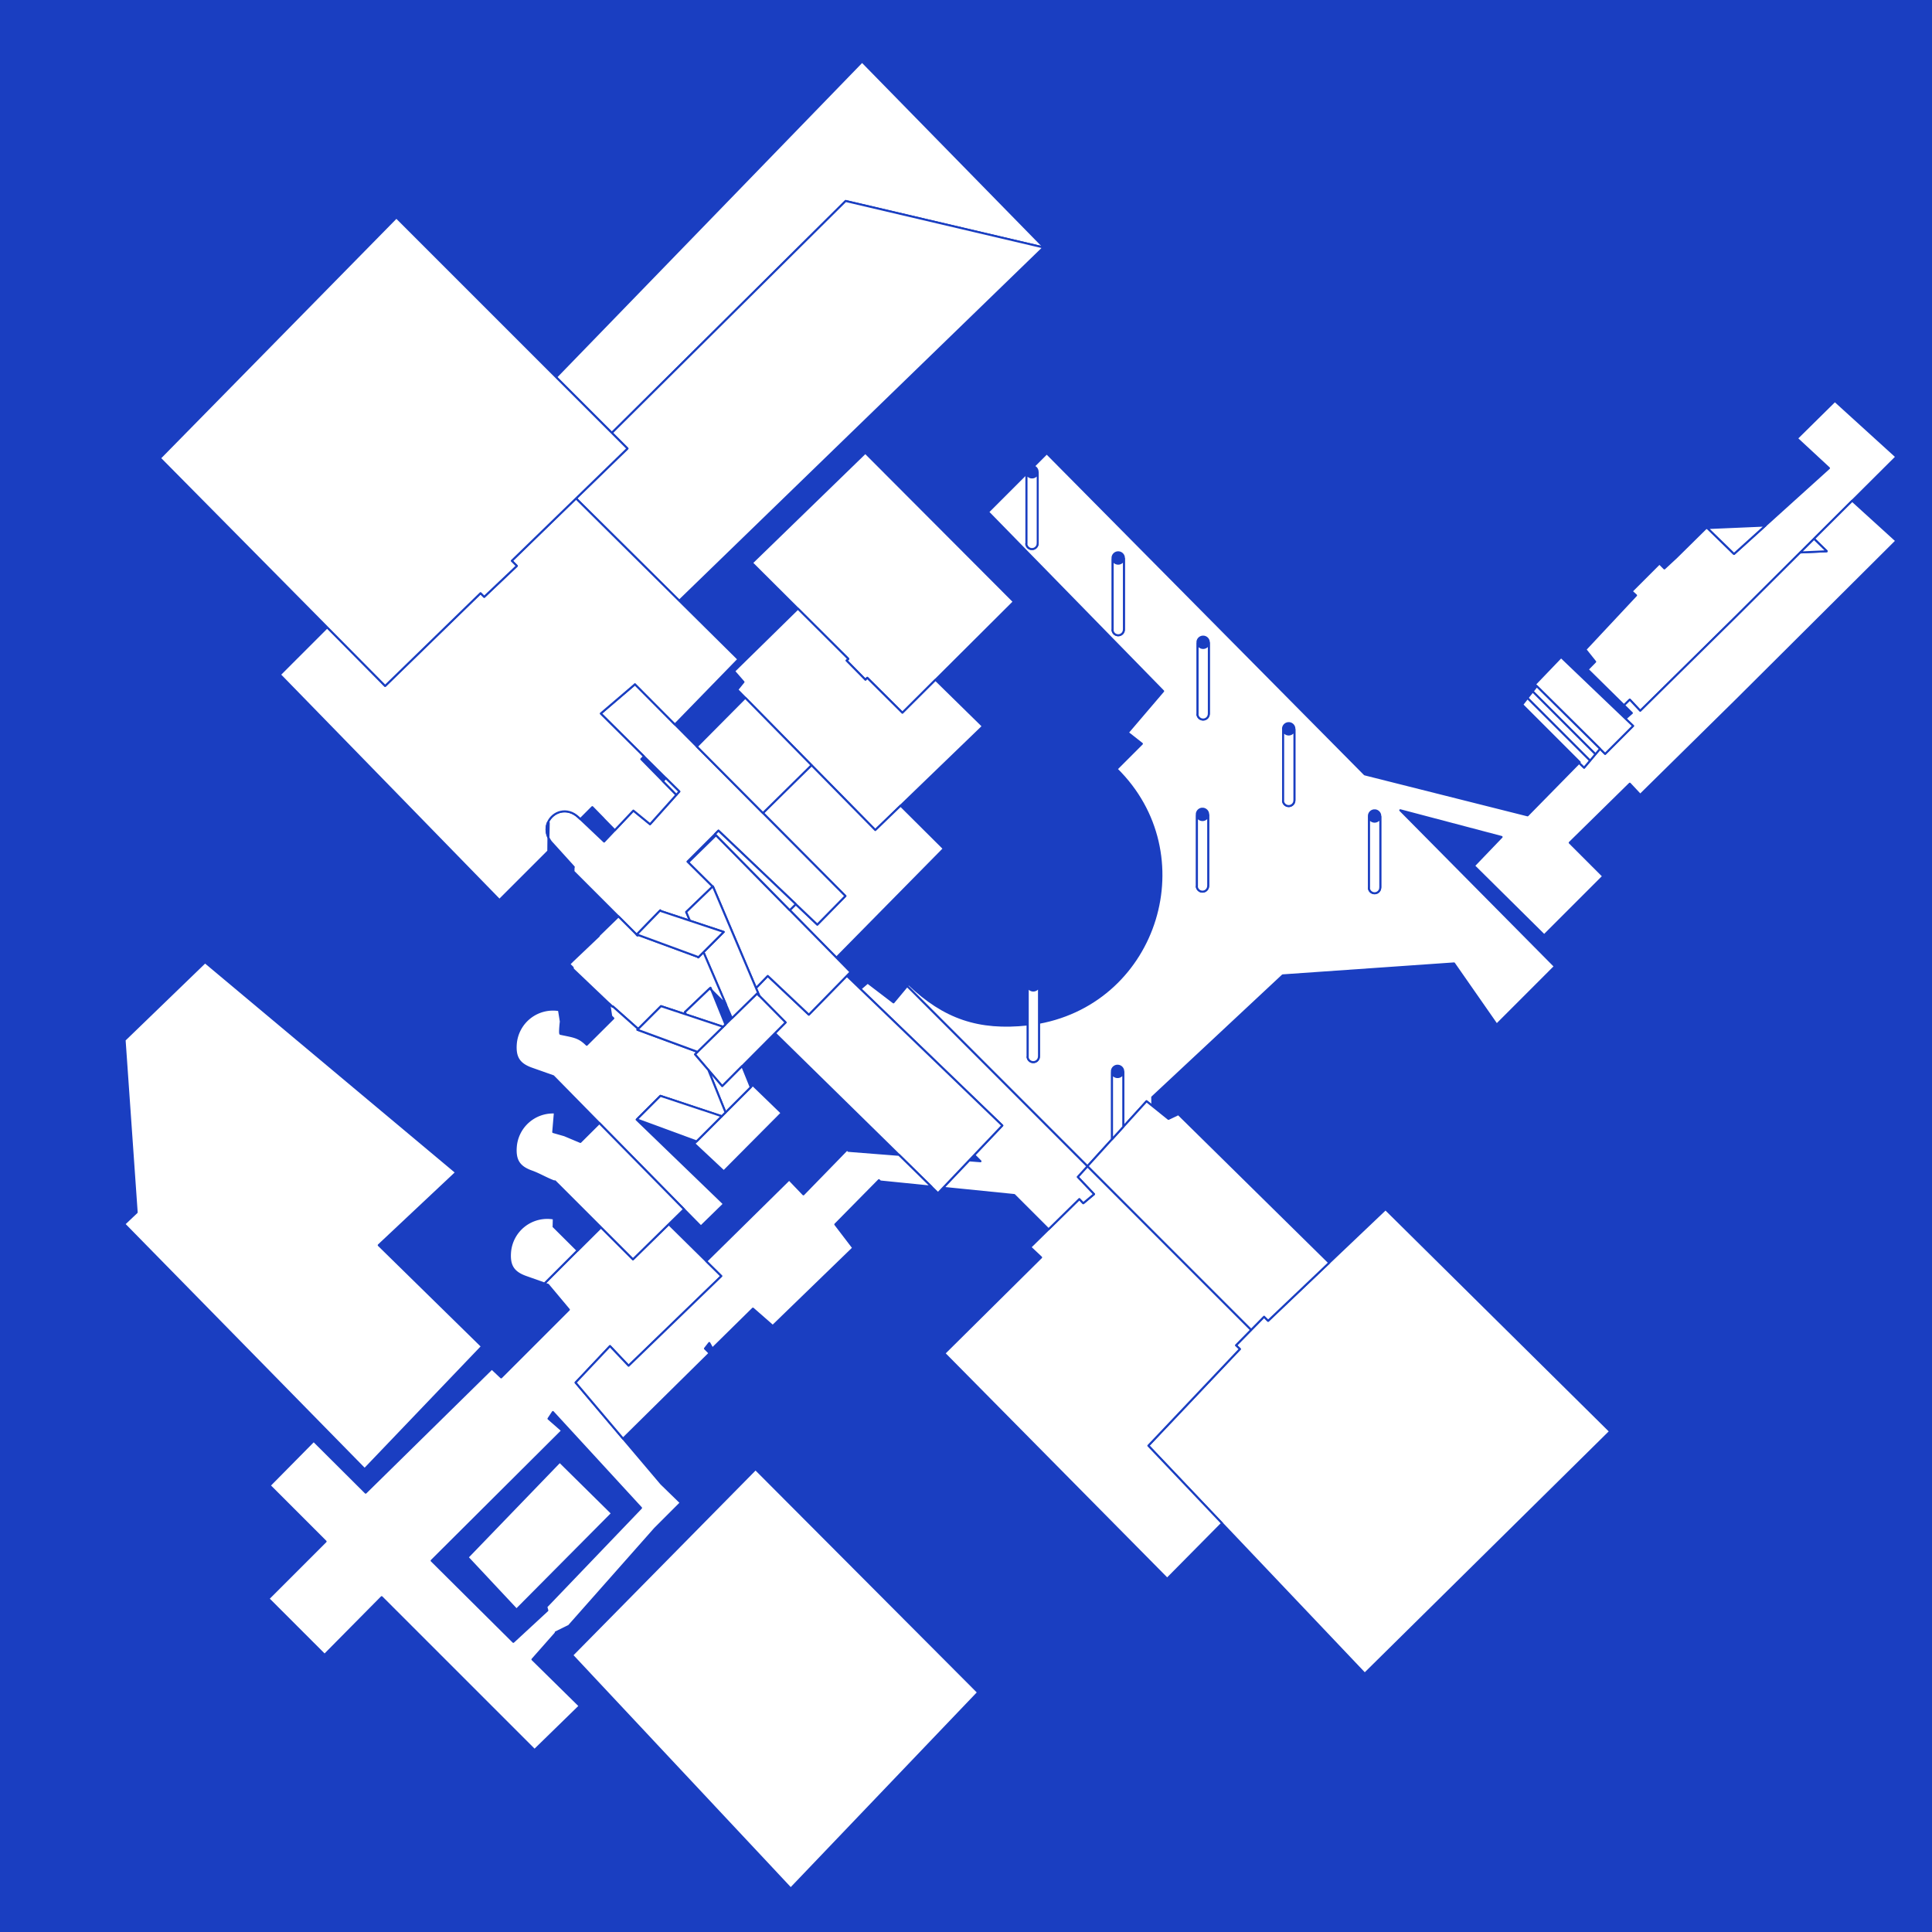 <svg xmlns="http://www.w3.org/2000/svg" viewBox="0 0 4800 4800"><defs><style>.cls-1{fill:#1a3ec1;}.cls-2{fill:#fff;stroke:#1a3ec1;stroke-linecap:round;stroke-linejoin:round;stroke-width:5px;}</style></defs><title>map</title><g id="Layer_3" data-name="Layer 3"><rect class="cls-1" width="4800" height="4800"/></g><g id="Layer_4" data-name="Layer 4"><path class="cls-2" d="M1362.71,3524.68l34,29.73-324.34,323.06,203,201.67,84.47-78.07-2-7.28-.9-1.36,235.71-246-219-238.28Zm18,530.86.55,1.12-58.44,66.15,117.52,115.67-112.23,109.46L948.25,3968.09,806.43,4111.47l-139.6-139.6,142.11-142.11L669.89,3690.71l109.48-110.85,129.1,128.61L1222,3400.26l23.12,21.84,168.28-168.27L1361.64,3192l-8-2.84-.91-.33,0-.05,82.15-82.15.38.38,57.93-57.61,79.37,79.37,89-87.3,93.17,91.88,37.53,37L1561.72,3393.2l-46.24-48.81L1430.06,3435,1548,3574.25l94.67,111.82,48.81,47.53-64.23,64.23-215,243-.59-.52Z"/><polygon class="cls-2" points="4544.06 1163.09 4464.33 1089.19 4558.68 996.1 4711.44 1134.97 4601.8 1244.14 4506.89 1338.63 4472.83 1372.55 4472.82 1372.55 4312.17 1532.51 4075.21 1766 4049.17 1738.22 4034.86 1752.28 3944.42 1663.19 3963.22 1644.05 3938.91 1613.67 4064.77 1479.13 4053.73 1469.09 4122.8 1400.02 4135.08 1412.3 4165.48 1384.08 4238.44 1312.08 4242.1 1311.93 4308.13 1376.25 4386.18 1305.73 4544.06 1163.09"/><path class="cls-2" d="M3390.59,1923.89l404.64,101.84,128-130.38,12.41,11.89h0l14.69-17.44,13.46-16,11.37-13.49,12.73,12.6,69.43-69.43-18.85-18,15.9-14-19.54-19.24,14.31-14.06,26,27.78,237-233.49,160.65-160h0l65.52-2.93v-.33l-31.45-30.66,94.91-94.49,109.64,99.68-399.27,397.54-237,233.48-26-27.77-149.29,146.69,83.32,83.32-146.69,146.69L3662.05,2151l68.63-71.54-251.77-66.41,384.19,388L3718.52,2545.7l-106-152.13-425.65,29.69L2862.68,2726l.27,21.6-14.43-11.6-57.76,63.54V2663.1l-.2,0V2663l0-.48,0-.49v-.49l0-.49,0-.49,0-.49-.07-.48-.09-.48-.1-.48-.12-.47-.14-.47-.15-.47-.17-.46-.18-.45-.2-.45-.22-.44-.23-.43-.24-.42-.26-.42-.28-.4-.28-.4-.31-.38-.31-.38-.33-.36-.34-.36-.35-.33-.36-.33-.38-.32-.38-.3-.4-.29-.4-.27-.42-.26-.42-.25-.44-.23-.43-.21-.45-.2-.45-.19-.46-.17-.47-.15-.47-.13-.47-.12-.48-.11-.48-.08-.49-.07-.48-.06-.49,0-.49,0h-1l-.49,0-.48,0-.49.07-.48.08-.48.1-.48.12-.47.13-.46.14-.47.17-.45.18-.45.2-.44.21-.43.22-.43.25-.41.25-.41.27-.4.29-.39.3-.38.31-.36.32-.36.34-.34.35-.33.36-.32.37-.3.38-.3.39-.27.41-.27.41-.25.42-.23.43-.22.44-.2.44-.19.46-.17.45-.16.47-.14.47-.12.47-.11.48-.09.48-.08.48-.05.49,0,.49,0,.49v1l0,.49.05.49.06.48.08.49.09.48,0,.13v165.37l-61.16,67.28-447.89-447.89,3.84-4.6c88.77,84.38,174,113.25,295.81,100.15v80.26l-.31,0v.2l0,.49.06.48.08.49.09.48.11.47.13.47.15.47.15.47.18.45.19.45.21.44.22.44.24.43.25.42.27.41.28.4.3.39.31.38.32.37.33.36.35.34.35.34.37.32.38.3.4.3.4.28.4.27.42.25.43.24.44.22.44.21.45.19.46.18.46.16.47.14.47.13.48.11.48.1.48.07.48.07.49,0,.49,0h1l.49,0,.49,0,.48-.06.49-.07.48-.09.47-.11.48-.13.47-.13.46-.16.46-.17.45-.19.44-.21.44-.22.43-.23.42-.25.41-.26.41-.28.39-.29.38-.31.38-.31.36-.33.34-.35.34-.35.33-.37.31-.37.3-.39.28-.4.27-.41.26-.42.24-.42.23-.43.21-.45.19-.45.18-.45.17-.46.15-.47.13-.47.12-.47.09-.48.09-.49.06-.48,0-.49,0-.49,0-.49v-.48h.13v-83.22c295.59-54.79,407.23-419.57,192.94-630.41l62.86-62.86-35.2-27.66,88-103.1-435-445.08,95.23-95.23v174h-.32l0,.21,0,.49.06.48.08.49.09.48.12.47.12.48.15.46.16.46.18.46.19.45.2.44.23.44.24.43.25.42.27.41.28.4.29.39.31.38.32.37.33.35.35.35.36.34.37.32.38.31.39.29.4.28.41.27.42.25.43.24.43.22.44.21.45.19.46.18.46.16.47.14.47.13.48.11.48.1.48.07.49.07.48,0,.49,0h1l.49,0,.49,0,.48-.06.49-.07.48-.09.48-.11.47-.12.47-.15.46-.15.46-.17.45-.19.45-.21.43-.21.43-.24.43-.25.41-.26.4-.28.39-.29.39-.31.37-.31.36-.33.35-.35.34-.35.32-.37.31-.38.3-.38.29-.4.27-.41.25-.42.24-.42.23-.44.21-.44.2-.45.18-.45.16-.46.15-.47.13-.47.12-.47.1-.48.08-.49.07-.48,0-.49,0-.49v-1h.14V1173.37l-.2,0v-.06l0-.49v-1l0-.49,0-.49,0-.48-.07-.49-.09-.48-.1-.48-.12-.47-.14-.47-.15-.47-.17-.46-.18-.45-.2-.45-.22-.44-.23-.43-.24-.42-.26-.42-.28-.4-.28-.4-.31-.38-.31-.38-.33-.36-.34-.35-.35-.34-.36-.33-.38-.32-.38-.3-.4-.29-.4-.27-.42-.26-.42-.24-.43-.23-.44-.22-.45-.2-.45-.18-.46-.17-.27-.08,32.5-32.5Zm38.73,280.92V2028.53l-.19,0v-.07l0-.49,0-.49V2027l0-.48,0-.49-.05-.49-.07-.48-.09-.48-.1-.48-.12-.48-.14-.47-.15-.46-.17-.46-.18-.46-.2-.44-.22-.44-.23-.43-.24-.43-.26-.41-.28-.41-.29-.39-.3-.39-.31-.37-.33-.37-.34-.35-.35-.34-.36-.33-.38-.31-.39-.3-.39-.29-.41-.27-.41-.26-.42-.25-.43-.23-.45-.22-.44-.19-.45-.19-.46-.17-.47-.15-.47-.14-.47-.12-.48-.1-.48-.09-.49-.07-.48,0-.49,0-.49,0h-.49l-.49,0-.49,0-.49,0-.48.06-.48.09-.48.1-.48.11-.47.13-.46.15-.47.17-.45.18-.45.19-.44.22-.43.22-.43.24-.42.26-.41.27-.39.28-.39.3-.38.32-.36.32-.36.34-.34.34-.33.36-.32.38-.31.38-.29.39-.27.41-.27.41-.25.42-.23.43-.22.44-.2.44-.19.45-.18.46-.15.46-.14.47-.13.48-.1.47-.09.49-.08.48-.06.49,0,.48,0,.49v.49l0,.49,0,.49,0,.49.06.48.08.49.09.48,0,.07v175.61l-.31,0v.2l0,.49.06.49.08.48.09.48.11.48.13.47.15.47.16.46.17.46.2.45.2.44.23.44.23.42.26.42.26.41.28.4.3.39.31.38.32.37.33.36.35.35.36.33.37.32.37.31.4.3.4.28.41.26.42.25.42.24.44.23.44.2.45.2.46.17.46.16.47.15.47.12.48.12.48.09.48.08.49.06.48.05.49,0h1l.49,0,.49,0,.48-.05.49-.08.48-.09.48-.11.47-.12.47-.14.46-.16.46-.17.45-.19.45-.2.43-.22.43-.24.43-.24.41-.27.4-.27.39-.29.38-.31.38-.32.36-.33.35-.34.33-.36.33-.36.31-.38.3-.39.28-.4.27-.4.26-.42.24-.43.23-.43.21-.44.2-.45.18-.46.16-.46.15-.46.13-.47.12-.48.1-.48.08-.48.06-.49,0-.48,0-.49,0-.49v-.49Zm-213.38-216.58V1811.94l-.2,0v-.06l0-.49v-1l0-.49,0-.49,0-.49-.07-.48-.09-.48-.1-.48-.12-.47-.14-.47-.15-.47-.17-.46-.18-.45-.2-.45-.22-.44-.23-.43-.24-.42-.26-.42-.28-.4-.28-.4-.31-.38-.31-.38-.33-.36-.34-.35-.35-.34-.36-.33-.38-.32-.38-.3-.4-.29-.4-.27-.42-.26-.42-.25-.43-.23-.44-.21-.45-.2-.45-.19-.46-.16-.47-.16-.47-.13-.47-.12-.48-.11-.48-.08-.49-.07-.48,0-.49,0-.49,0h-1l-.49,0-.48,0-.49.07-.48.08-.48.1-.48.12-.47.13-.46.15-.46.16-.46.18-.45.2-.44.21-.43.23-.43.24-.41.25-.41.27-.4.29-.39.3-.38.31-.36.32-.36.34-.34.35-.33.36-.32.37-.3.38-.3.4-.27.4-.27.41-.25.42-.23.43-.22.44-.2.45-.19.45-.17.45-.16.47-.14.47-.13.47-.1.48-.09.48-.08.48-.05.49,0,.49,0,.49v1l0,.48.05.49.06.49.08.48.09.48,0,.13v175.56h-.32v.21l.05.49.06.48.08.49.09.48.11.47.13.47.15.47.16.46.17.46.2.45.2.44.23.44.23.43.26.42.26.41.29.4.29.39.31.38.32.37.33.35.35.35.36.33.37.32.38.31.39.3.4.28.41.27.42.25.42.24.44.22.44.21.45.19.46.18.46.16.47.14.47.13.48.11.48.1.48.07.49.07.48,0,.49,0h1l.49,0,.49,0,.49-.06.48-.07.48-.09.48-.11.47-.12.47-.15.46-.15.46-.17.45-.19.45-.21.43-.22.43-.23.42-.25.42-.26.4-.28.39-.29.39-.31.37-.31.36-.34.35-.34.34-.35.32-.37.31-.38.3-.38.28-.4.27-.41.26-.42.24-.42.23-.44.21-.44.2-.45.18-.45.16-.46.15-.47.13-.47.12-.47.1-.48.08-.49.06-.48.05-.49,0-.49v-1Zm-212.59-215V1597l-.2,0v-.06l0-.49,0-.49v-.49l0-.49,0-.49-.05-.48-.07-.49-.09-.48-.1-.48-.12-.47-.14-.47-.15-.47-.17-.46-.18-.45-.2-.45-.22-.44-.23-.43-.24-.42-.26-.42-.27-.4-.29-.4-.31-.38-.31-.38-.33-.36-.34-.35-.35-.34-.36-.33-.38-.31-.38-.31-.4-.28-.4-.28-.42-.26-.42-.24-.43-.23-.44-.22-.45-.2-.45-.18-.46-.17-.47-.15-.47-.14-.47-.12-.48-.1-.48-.09-.49-.07-.48,0-.49,0-.49,0h-1l-.49,0-.48,0-.49.06-.48.08-.48.1-.48.12-.47.13-.46.15-.47.16-.45.18-.45.2-.44.21-.43.23-.43.24-.41.26-.41.27-.4.28-.39.3-.38.31-.36.33-.36.33-.34.35-.33.36-.32.37-.3.39-.3.39-.27.4-.27.41-.25.43-.23.43-.22.43-.2.45-.19.45-.17.46-.16.46-.14.47-.12.47-.11.48-.09.48-.08.49,0,.48,0,.49,0,.49v1l0,.49,0,.48.06.49.08.48.09.48,0,.13v175.56l-.32,0v.2l0,.49.06.48.08.49.09.48.11.47.13.48.15.46.16.47.17.45.2.45.2.45.23.43.23.43.26.42.26.41.29.4.29.39.31.38.32.37.33.36.35.34.36.34.37.32.38.31.39.29.4.28.41.27.42.25.43.24.43.22.44.21.45.19.46.18.46.16.47.14.47.13.48.11.48.1.48.08.49.06.48,0,.49,0h1l.49,0,.49,0,.49-.06.48-.07.48-.09.48-.11.47-.12.47-.14.46-.16.46-.17.45-.19.45-.2.43-.22.43-.24.43-.25.41-.26.4-.28.39-.29.39-.3.37-.32.36-.33.35-.35.34-.35.32-.37.31-.37.3-.39.28-.4.27-.41.26-.41.24-.43.23-.43.21-.44.2-.45.18-.46.16-.46.15-.47.13-.47.12-.47.1-.48.08-.48.06-.49,0-.49,0-.49,0-.48v-.49Zm-1.6,427.58V2024.53l-.19,0v-.06l0-.49v-1l0-.49,0-.49-.05-.48-.07-.49-.08-.48-.11-.48-.12-.47-.13-.47-.16-.47-.16-.46-.19-.45-.2-.45-.21-.44-.23-.43-.25-.42-.26-.42-.27-.4-.29-.4-.3-.38-.32-.38-.33-.36-.34-.36-.35-.33-.36-.33-.38-.32-.38-.3-.4-.29-.4-.27-.42-.26-.42-.25-.43-.23-.44-.21-.45-.2-.45-.19-.46-.16-.47-.16-.47-.13-.47-.12-.48-.11-.48-.08-.49-.07-.48-.06-.49,0-.49,0h-1l-.49,0-.48,0-.49.07-.48.08-.48.1-.47.12-.48.13-.46.15-.46.16-.46.18-.45.2-.44.21-.43.23-.43.24-.41.25-.41.27-.4.29-.39.3-.38.31-.36.32-.36.34-.34.35-.33.36-.32.37-.3.38-.29.4-.28.4-.26.41-.25.42-.24.43-.22.44-.2.45-.19.45-.17.45-.16.47-.14.47-.12.47-.11.48-.09.48-.08.48-.05.49,0,.49,0,.49v1l0,.49,0,.49.06.49.08.48.1.48,0,.08h0V2202h-.32l0,.21,0,.49.06.48.08.49.1.48.11.47.12.47.15.47.16.46.17.46.2.45.21.44.22.44.24.43.25.42.27.41.28.4.29.39.31.38.32.37.34.35.34.35.36.33.37.32.38.31.39.3.4.28.41.27.42.25.43.24.43.22.45.21.44.19.46.18.46.16.47.14.47.13.48.11.48.09.48.08.49.07.49,0,.48,0h1l.49,0,.49,0,.49-.06.48-.07.48-.09.48-.11.47-.12.47-.15.46-.15.46-.17.45-.19.45-.21.44-.22.43-.23.42-.25.41-.26.4-.28.4-.29.38-.31.37-.31.36-.34.35-.34.34-.35.32-.37.31-.38.3-.38.29-.4.27-.41.25-.42.24-.42.23-.44.21-.44.2-.45.18-.45.16-.46.15-.47.13-.47.12-.48.1-.48.08-.48.07-.48.05-.49,0-.49v-1Zm-209.4-637V1387.56l-.19,0v-.07l0-.48,0-.49V1386l0-.49,0-.49,0-.49-.07-.48-.09-.48-.1-.48-.12-.48-.14-.46-.15-.47-.17-.46-.18-.45-.2-.45-.22-.44-.23-.43-.24-.42-.26-.42-.28-.4-.29-.4-.3-.38-.31-.38-.33-.36-.34-.36-.35-.33-.36-.33-.38-.32-.39-.3-.39-.29-.41-.27-.41-.26-.42-.25-.44-.23-.44-.21-.44-.2-.46-.19-.45-.16-.47-.16-.47-.13-.47-.12-.48-.11-.48-.08-.49-.07-.48-.06-.49,0-.49,0h-1l-.49,0-.49,0-.48.07-.48.08-.48.1-.48.12-.47.13-.47.15-.46.16-.45.18-.45.2-.44.21-.43.23-.43.24-.42.25-.41.27-.39.29-.39.3-.38.31-.36.32-.36.34-.34.35-.33.36-.32.37-.31.38-.29.4-.27.4-.27.41-.25.42-.23.43-.22.44-.2.45-.19.45-.18.45-.15.47-.14.47-.13.47-.1.48-.09.48-.08.48-.06.49,0,.49,0,.49v.48l0,.49,0,.49.05.49.06.49.08.48.09.48,0,.07V1565h-.31v.21l.05.49.06.48.08.49.09.48.11.47.13.47.15.47.16.46.17.46.2.45.2.44.23.44.23.43.26.42.26.4.28.41.3.39.31.38.32.37.33.35.35.35.36.33.37.32.37.31.4.3.4.28.41.27.42.25.42.24.44.22.44.21.45.19.46.18.46.16.47.14.47.13.48.11.48.09.48.08.49.07.48,0,.49,0h1l.49,0,.49,0,.48-.06.49-.07.48-.09.47-.11.48-.12.47-.15.46-.15.46-.17.45-.19.45-.21.43-.22.43-.23.42-.25.42-.26.4-.28.39-.29.38-.31.38-.31.36-.34.35-.34.33-.35.33-.37.31-.38.3-.39.28-.39.27-.41.26-.42.24-.42.23-.44.21-.44.2-.45.18-.45.16-.46.15-.47.13-.47.12-.48.1-.48.08-.48.06-.48.05-.49,0-.49,0-.49v-.49Z"/><polygon class="cls-2" points="4538.34 1369.29 4538.35 1369.62 4472.83 1372.55 4506.89 1338.63 4538.34 1369.29"/><polygon class="cls-2" points="4386.18 1305.73 4308.13 1376.25 4242.1 1311.93 4386.18 1305.73"/><polygon class="cls-2" points="3966.27 1851.54 3818.02 1704.76 3813.45 1700.24 3878.46 1632.48 4038.5 1785.5 4057.35 1803.54 3987.92 1872.97 3975.19 1860.37 3966.27 1851.54"/><polygon class="cls-2" points="3108.24 3304.25 3140.56 3271.35 3150.62 3281.47 3302.39 3137.18 3442.31 3004.16 4000.31 3556.25 3390.73 4158.22 3036.12 3784.64 2853.02 3591.76 3080.45 3351.64 3070.74 3342.42 3108.24 3304.25"/><polygon class="cls-2" points="3966.27 1851.54 3975.19 1860.37 3963.82 1873.86 3807.78 1717.82 3818.02 1704.76 3966.27 1851.54"/><polygon class="cls-2" points="3963.82 1873.86 3950.36 1889.81 3794.85 1734.31 3807.78 1717.82 3963.82 1873.86"/><polygon class="cls-2" points="3950.36 1889.81 3935.67 1907.25 3935.66 1907.24 3923.25 1895.35 3924.85 1893.72 3781.92 1750.78 3794.85 1734.31 3950.36 1889.81"/><polygon class="cls-2" points="3429.32 2028.53 3429.32 2204.81 3429.19 2204.82 3429.19 2205.31 3429.17 2205.8 3429.14 2206.29 3429.09 2206.77 3429.03 2207.26 3428.95 2207.74 3428.85 2208.22 3428.73 2208.7 3428.6 2209.17 3428.45 2209.63 3428.29 2210.09 3428.11 2210.55 3427.91 2211 3427.7 2211.44 3427.47 2211.87 3427.23 2212.3 3426.97 2212.72 3426.7 2213.12 3426.42 2213.52 3426.12 2213.91 3425.81 2214.29 3425.48 2214.65 3425.15 2215.01 3424.8 2215.35 3424.44 2215.68 3424.06 2216 3423.68 2216.31 3423.29 2216.6 3422.89 2216.87 3422.48 2217.14 3422.05 2217.38 3421.62 2217.62 3421.19 2217.84 3420.74 2218.04 3420.29 2218.23 3419.83 2218.4 3419.37 2218.56 3418.9 2218.7 3418.43 2218.82 3417.95 2218.93 3417.47 2219.02 3416.98 2219.1 3416.5 2219.15 3416.01 2219.19 3415.52 2219.22 3415.03 2219.22 3414.54 2219.21 3414.05 2219.19 3413.57 2219.14 3413.08 2219.08 3412.6 2219 3412.12 2218.91 3411.64 2218.79 3411.17 2218.67 3410.7 2218.52 3410.24 2218.36 3409.78 2218.19 3409.33 2217.99 3408.89 2217.79 3408.45 2217.56 3408.03 2217.32 3407.61 2217.07 3407.2 2216.81 3406.8 2216.53 3406.4 2216.23 3406.03 2215.92 3405.66 2215.6 3405.3 2215.27 3404.95 2214.92 3404.62 2214.56 3404.3 2214.19 3403.99 2213.81 3403.69 2213.42 3403.41 2213.02 3403.15 2212.61 3402.89 2212.19 3402.66 2211.77 3402.43 2211.33 3402.23 2210.89 3402.03 2210.44 3401.86 2209.98 3401.7 2209.52 3401.55 2209.05 3401.42 2208.58 3401.31 2208.1 3401.22 2207.62 3401.14 2207.14 3401.08 2206.65 3401.03 2206.16 3401.02 2205.96 3401.33 2205.94 3401.33 2030.35 3401.42 2030.73 3401.55 2031.2 3401.7 2031.67 3401.86 2032.13 3402.03 2032.59 3402.23 2033.04 3402.43 2033.48 3402.66 2033.92 3402.89 2034.35 3403.15 2034.77 3403.41 2035.18 3403.69 2035.58 3403.99 2035.97 3404.3 2036.35 3404.62 2036.72 3404.95 2037.07 3405.3 2037.42 3405.66 2037.75 3406.03 2038.07 3406.4 2038.38 3406.8 2038.68 3407.2 2038.96 3407.61 2039.23 3408.03 2039.48 3408.45 2039.72 3408.89 2039.94 3409.33 2040.15 3409.78 2040.34 3410.24 2040.52 3410.7 2040.68 3411.17 2040.82 3411.64 2040.95 3412.12 2041.06 3412.6 2041.16 3413.08 2041.23 3413.57 2041.3 3414.05 2041.34 3414.54 2041.37 3415.03 2041.38 3415.52 2041.37 3416.01 2041.35 3416.5 2041.31 3416.98 2041.25 3417.47 2041.18 3417.95 2041.09 3418.43 2040.98 3418.9 2040.86 3419.37 2040.71 3419.83 2040.56 3420.29 2040.39 3420.74 2040.2 3421.19 2039.99 3421.62 2039.77 3422.05 2039.54 3422.48 2039.29 3422.89 2039.03 3423.29 2038.75 3423.68 2038.46 3424.06 2038.15 3424.44 2037.84 3424.8 2037.5 3425.15 2037.16 3425.48 2036.81 3425.81 2036.44 3426.12 2036.06 3426.42 2035.68 3426.7 2035.28 3426.97 2034.87 3427.23 2034.45 3427.47 2034.03 3427.7 2033.59 3427.91 2033.15 3428.11 2032.7 3428.29 2032.25 3428.45 2031.79 3428.6 2031.32 3428.73 2030.85 3428.85 2030.38 3428.95 2029.89 3429.03 2029.41 3429.09 2028.93 3429.13 2028.51 3429.32 2028.53"/><polygon class="cls-2" points="2762.77 2830.33 2790.76 2799.55 2848.52 2736.01 2862.95 2747.61 2903.03 2779.83 2927.61 2768.08 3302.39 3137.18 3150.62 3281.47 3140.56 3271.35 3108.24 3304.25 2701.61 2897.61 2762.77 2830.33"/><polygon class="cls-2" points="3215.94 1811.94 3215.94 1988.23 3215.8 1988.23 3215.8 1988.72 3215.79 1989.21 3215.75 1989.7 3215.7 1990.19 3215.64 1990.67 3215.56 1991.16 3215.46 1991.64 3215.34 1992.11 3215.21 1992.58 3215.06 1993.05 3214.9 1993.51 3214.72 1993.96 3214.52 1994.41 3214.31 1994.85 3214.08 1995.29 3213.84 1995.71 3213.58 1996.13 3213.31 1996.54 3213.03 1996.94 3212.73 1997.32 3212.42 1997.7 3212.1 1998.07 3211.76 1998.42 3211.41 1998.76 3211.05 1999.1 3210.68 1999.41 3210.29 1999.72 3209.9 2000.01 3209.5 2000.29 3209.08 2000.55 3208.66 2000.8 3208.23 2001.03 3207.8 2001.25 3207.35 2001.46 3206.9 2001.65 3206.44 2001.82 3205.98 2001.97 3205.51 2002.12 3205.04 2002.24 3204.56 2002.35 3204.08 2002.44 3203.6 2002.51 3203.11 2002.57 3202.62 2002.61 3202.13 2002.63 3201.64 2002.64 3201.15 2002.63 3200.66 2002.6 3200.18 2002.56 3199.69 2002.49 3199.21 2002.42 3198.73 2002.32 3198.25 2002.21 3197.78 2002.08 3197.31 2001.94 3196.85 2001.78 3196.39 2001.6 3195.94 2001.41 3195.5 2001.2 3195.06 2000.98 3194.64 2000.74 3194.22 2000.49 3193.81 2000.22 3193.41 1999.94 3193.02 1999.64 3192.64 1999.33 3192.27 1999.01 3191.91 1998.68 3191.56 1998.33 3191.23 1997.98 3190.91 1997.61 3190.6 1997.23 3190.31 1996.84 3190.02 1996.44 3189.76 1996.03 3189.5 1995.61 3189.27 1995.18 3189.04 1994.74 3188.84 1994.3 3188.64 1993.85 3188.47 1993.39 3188.31 1992.93 3188.16 1992.46 3188.03 1991.99 3187.92 1991.52 3187.83 1991.04 3187.75 1990.55 3187.69 1990.07 3187.64 1989.58 3187.63 1989.37 3187.95 1989.36 3187.95 1813.8 3188.03 1814.15 3188.16 1814.62 3188.31 1815.09 3188.47 1815.55 3188.64 1816.01 3188.84 1816.45 3189.04 1816.9 3189.27 1817.33 3189.5 1817.76 3189.76 1818.18 3190.02 1818.59 3190.31 1818.99 3190.6 1819.38 3190.91 1819.76 3191.23 1820.13 3191.56 1820.49 3191.91 1820.83 3192.27 1821.17 3192.64 1821.49 3193.02 1821.8 3193.41 1822.09 3193.81 1822.37 3194.22 1822.64 3194.64 1822.89 3195.06 1823.13 3195.5 1823.35 3195.94 1823.56 3196.39 1823.75 3196.85 1823.93 3197.31 1824.09 3197.78 1824.24 3198.25 1824.36 3198.73 1824.47 3199.21 1824.57 3199.69 1824.65 3200.18 1824.71 3200.66 1824.75 3201.15 1824.78 3201.64 1824.79 3202.13 1824.78 3202.62 1824.76 3203.11 1824.72 3203.6 1824.67 3204.08 1824.59 3204.56 1824.5 3205.04 1824.39 3205.51 1824.27 3205.98 1824.13 3206.44 1823.97 3206.9 1823.8 3207.35 1823.61 3207.8 1823.41 3208.23 1823.19 3208.66 1822.95 3209.08 1822.7 3209.5 1822.44 3209.9 1822.16 3210.29 1821.87 3210.68 1821.57 3211.05 1821.25 3211.41 1820.92 3211.76 1820.58 3212.1 1820.22 3212.42 1819.85 3212.73 1819.48 3213.03 1819.09 3213.31 1818.69 3213.58 1818.28 3213.84 1817.87 3214.08 1817.44 3214.31 1817.01 3214.52 1816.56 3214.72 1816.12 3214.9 1815.66 3215.06 1815.2 3215.21 1814.73 3215.34 1814.26 3215.46 1813.79 3215.56 1813.31 3215.64 1812.83 3215.7 1812.34 3215.74 1811.92 3215.94 1811.94"/><polygon class="cls-2" points="3070.74 3342.42 3080.45 3351.64 2853.02 3591.76 3036.12 3784.64 2899.82 3922.41 2346.17 3362.34 2586.66 3123.99 2561.22 3100.02 2559.8 3098.58 2605.07 3054.1 2681.57 2978.93 2681.64 2979 2691.4 2989.32 2718.12 2966.88 2677.51 2924.12 2701.61 2897.61 3108.24 3304.25 3070.74 3342.42"/><polygon class="cls-2" points="3003.35 1596.95 3003.35 1773.24 3003.21 1773.25 3003.21 1773.74 3003.19 1774.22 3003.16 1774.71 3003.11 1775.2 3003.05 1775.69 3002.97 1776.17 3002.87 1776.65 3002.75 1777.12 3002.62 1777.59 3002.47 1778.06 3002.31 1778.52 3002.13 1778.98 3001.93 1779.43 3001.72 1779.87 3001.49 1780.3 3001.25 1780.73 3000.99 1781.14 3000.72 1781.55 3000.44 1781.95 3000.14 1782.34 2999.83 1782.71 2999.51 1783.08 2999.17 1783.43 2998.82 1783.78 2998.46 1784.11 2998.09 1784.43 2997.7 1784.73 2997.31 1785.02 2996.91 1785.3 2996.5 1785.56 2996.07 1785.81 2995.64 1786.05 2995.21 1786.27 2994.76 1786.47 2994.31 1786.66 2993.85 1786.83 2993.39 1786.99 2992.92 1787.13 2992.45 1787.25 2991.97 1787.36 2991.49 1787.45 2991.01 1787.52 2990.52 1787.58 2990.03 1787.62 2989.54 1787.64 2989.05 1787.65 2988.56 1787.64 2988.07 1787.61 2987.59 1787.57 2987.1 1787.51 2986.62 1787.43 2986.14 1787.33 2985.66 1787.22 2985.19 1787.09 2984.72 1786.95 2984.26 1786.79 2983.8 1786.61 2983.35 1786.42 2982.91 1786.21 2982.48 1785.99 2982.05 1785.75 2981.63 1785.5 2981.22 1785.23 2980.82 1784.95 2980.43 1784.66 2980.05 1784.35 2979.68 1784.03 2979.32 1783.69 2978.97 1783.35 2978.64 1782.99 2978.32 1782.62 2978.01 1782.24 2977.72 1781.85 2977.43 1781.45 2977.17 1781.04 2976.91 1780.62 2976.68 1780.19 2976.45 1779.76 2976.25 1779.31 2976.05 1778.86 2975.88 1778.41 2975.72 1777.94 2975.57 1777.48 2975.44 1777 2975.33 1776.53 2975.24 1776.05 2975.16 1775.56 2975.1 1775.08 2975.05 1774.59 2975.04 1774.39 2975.36 1774.37 2975.36 1598.81 2975.44 1599.16 2975.57 1599.63 2975.72 1600.1 2975.88 1600.56 2976.05 1601.02 2976.25 1601.47 2976.45 1601.91 2976.68 1602.35 2976.91 1602.77 2977.17 1603.19 2977.43 1603.6 2977.72 1604 2978.01 1604.39 2978.32 1604.77 2978.64 1605.14 2978.97 1605.5 2979.32 1605.85 2979.68 1606.18 2980.05 1606.5 2980.43 1606.81 2980.82 1607.11 2981.22 1607.39 2981.63 1607.65 2982.05 1607.9 2982.48 1608.14 2982.91 1608.37 2983.35 1608.57 2983.8 1608.77 2984.26 1608.94 2984.72 1609.1 2985.19 1609.25 2985.66 1609.37 2986.14 1609.49 2986.62 1609.58 2987.1 1609.66 2987.59 1609.72 2988.07 1609.77 2988.56 1609.79 2989.05 1609.8 2989.54 1609.8 2990.03 1609.78 2990.52 1609.74 2991.01 1609.68 2991.49 1609.6 2991.97 1609.51 2992.45 1609.4 2992.92 1609.28 2993.39 1609.14 2993.85 1608.98 2994.31 1608.81 2994.76 1608.62 2995.21 1608.42 2995.64 1608.2 2996.07 1607.97 2996.5 1607.72 2996.91 1607.45 2997.31 1607.18 2997.7 1606.89 2998.09 1606.58 2998.46 1606.26 2998.82 1605.93 2999.17 1605.59 2999.51 1605.23 2999.83 1604.87 3000.14 1604.49 3000.44 1604.1 3000.72 1603.7 3000.99 1603.3 3001.25 1602.88 3001.49 1602.45 3001.72 1602.02 3001.93 1601.58 3002.13 1601.13 3002.31 1600.67 3002.47 1600.21 3002.62 1599.75 3002.75 1599.28 3002.87 1598.8 3002.97 1598.32 3003.05 1597.84 3003.11 1597.36 3003.15 1596.93 3003.35 1596.95"/><polygon class="cls-2" points="3001.75 2024.53 3001.75 2200.82 3001.61 2200.82 3001.61 2201.31 3001.6 2201.8 3001.57 2202.29 3001.52 2202.78 3001.45 2203.26 3001.37 2203.74 3001.27 2204.22 3001.15 2204.7 3001.02 2205.17 3000.87 2205.64 3000.71 2206.1 3000.53 2206.55 3000.33 2207 3000.12 2207.44 2999.89 2207.88 2999.65 2208.3 2999.4 2208.72 2999.13 2209.13 2998.84 2209.53 2998.54 2209.91 2998.23 2210.29 2997.91 2210.66 2997.57 2211.01 2997.22 2211.35 2996.86 2211.69 2996.49 2212 2996.11 2212.31 2995.71 2212.6 2995.31 2212.88 2994.9 2213.14 2994.48 2213.39 2994.05 2213.62 2993.61 2213.84 2993.16 2214.05 2992.71 2214.24 2992.25 2214.41 2991.79 2214.56 2991.32 2214.71 2990.85 2214.83 2990.37 2214.94 2989.89 2215.03 2989.41 2215.1 2988.92 2215.16 2988.43 2215.2 2987.94 2215.22 2987.45 2215.23 2986.96 2215.22 2986.48 2215.19 2985.99 2215.15 2985.5 2215.08 2985.02 2215 2984.54 2214.91 2984.06 2214.8 2983.59 2214.67 2983.12 2214.53 2982.66 2214.37 2982.2 2214.19 2981.76 2214 2981.31 2213.79 2980.88 2213.57 2980.45 2213.33 2980.03 2213.08 2979.62 2212.81 2979.22 2212.53 2978.83 2212.23 2978.45 2211.92 2978.08 2211.6 2977.72 2211.27 2977.38 2210.92 2977.04 2210.57 2976.72 2210.2 2976.41 2209.82 2976.12 2209.43 2975.84 2209.03 2975.57 2208.62 2975.32 2208.2 2975.08 2207.77 2974.86 2207.33 2974.65 2206.89 2974.45 2206.44 2974.28 2205.98 2974.12 2205.52 2973.97 2205.05 2973.85 2204.58 2973.74 2204.11 2973.64 2203.63 2973.56 2203.14 2973.5 2202.66 2973.46 2202.17 2973.44 2201.96 2973.76 2201.95 2973.76 2026.35 2973.85 2026.73 2973.97 2027.21 2974.12 2027.68 2974.28 2028.14 2974.45 2028.59 2974.65 2029.04 2974.86 2029.49 2975.08 2029.92 2975.32 2030.35 2975.57 2030.77 2975.84 2031.18 2976.12 2031.58 2976.41 2031.97 2976.72 2032.35 2977.04 2032.72 2977.38 2033.08 2977.72 2033.42 2978.08 2033.76 2978.45 2034.08 2978.83 2034.39 2979.22 2034.68 2979.62 2034.96 2980.03 2035.23 2980.45 2035.48 2980.88 2035.72 2981.31 2035.94 2981.76 2036.15 2982.2 2036.34 2982.66 2036.52 2983.12 2036.68 2983.59 2036.83 2984.06 2036.95 2984.54 2037.06 2985.02 2037.16 2985.5 2037.24 2985.99 2037.3 2986.48 2037.34 2986.96 2037.37 2987.45 2037.38 2987.94 2037.38 2988.43 2037.35 2988.92 2037.31 2989.41 2037.25 2989.89 2037.18 2990.37 2037.09 2990.85 2036.98 2991.32 2036.86 2991.79 2036.72 2992.25 2036.56 2992.71 2036.39 2993.16 2036.2 2993.61 2036 2994.05 2035.78 2994.48 2035.54 2994.9 2035.29 2995.31 2035.03 2995.71 2034.75 2996.11 2034.46 2996.49 2034.16 2996.86 2033.84 2997.22 2033.51 2997.57 2033.17 2997.91 2032.81 2998.23 2032.44 2998.54 2032.07 2998.84 2031.68 2999.13 2031.28 2999.4 2030.87 2999.65 2030.46 2999.89 2030.03 3000.12 2029.6 3000.33 2029.16 3000.53 2028.71 3000.71 2028.25 3000.87 2027.79 3001.02 2027.33 3001.15 2026.85 3001.27 2026.38 3001.37 2025.9 3001.45 2025.42 3001.52 2024.93 3001.56 2024.51 3001.75 2024.53"/><polygon class="cls-2" points="2792.35 1387.56 2792.35 1563.85 2792.22 1563.85 2792.22 1564.34 2792.2 1564.83 2792.17 1565.32 2792.12 1565.81 2792.06 1566.29 2791.98 1566.77 2791.88 1567.25 2791.76 1567.73 2791.63 1568.2 2791.48 1568.67 2791.32 1569.13 2791.14 1569.58 2790.94 1570.03 2790.73 1570.47 2790.5 1570.91 2790.26 1571.33 2790 1571.75 2789.73 1572.16 2789.45 1572.55 2789.15 1572.94 2788.84 1573.32 2788.51 1573.69 2788.18 1574.04 2787.83 1574.38 2787.47 1574.72 2787.09 1575.03 2786.71 1575.34 2786.32 1575.63 2785.92 1575.91 2785.5 1576.17 2785.08 1576.42 2784.65 1576.65 2784.22 1576.87 2783.77 1577.08 2783.32 1577.27 2782.86 1577.44 2782.4 1577.59 2781.93 1577.74 2781.45 1577.86 2780.98 1577.97 2780.5 1578.06 2780.01 1578.13 2779.53 1578.19 2779.04 1578.23 2778.55 1578.25 2778.06 1578.26 2777.57 1578.25 2777.08 1578.22 2776.6 1578.18 2776.11 1578.11 2775.63 1578.03 2775.15 1577.94 2774.67 1577.83 2774.2 1577.7 2773.73 1577.56 2773.27 1577.4 2772.81 1577.22 2772.36 1577.03 2771.92 1576.82 2771.48 1576.6 2771.06 1576.36 2770.64 1576.11 2770.23 1575.84 2769.83 1575.56 2769.43 1575.26 2769.06 1574.95 2768.69 1574.63 2768.33 1574.3 2767.98 1573.95 2767.65 1573.6 2767.33 1573.23 2767.02 1572.85 2766.72 1572.46 2766.44 1572.05 2766.18 1571.65 2765.92 1571.23 2765.69 1570.8 2765.46 1570.36 2765.26 1569.92 2765.06 1569.47 2764.89 1569.01 2764.73 1568.55 2764.58 1568.08 2764.45 1567.61 2764.34 1567.14 2764.25 1566.66 2764.17 1566.17 2764.11 1565.69 2764.06 1565.2 2764.05 1564.99 2764.36 1564.98 2764.36 1389.38 2764.45 1389.76 2764.58 1390.24 2764.73 1390.7 2764.89 1391.17 2765.06 1391.62 2765.26 1392.07 2765.46 1392.52 2765.69 1392.95 2765.92 1393.38 2766.18 1393.8 2766.44 1394.21 2766.72 1394.61 2767.02 1395 2767.33 1395.38 2767.65 1395.75 2767.98 1396.11 2768.33 1396.45 2768.69 1396.79 2769.06 1397.11 2769.43 1397.42 2769.83 1397.71 2770.23 1397.99 2770.64 1398.26 2771.06 1398.51 2771.48 1398.75 2771.92 1398.97 2772.36 1399.18 2772.81 1399.37 2773.27 1399.55 2773.73 1399.71 2774.2 1399.85 2774.67 1399.98 2775.15 1400.09 2775.63 1400.19 2776.11 1400.27 2776.6 1400.33 2777.08 1400.37 2777.57 1400.4 2778.06 1400.41 2778.55 1400.4 2779.04 1400.38 2779.53 1400.34 2780.01 1400.28 2780.5 1400.21 2780.98 1400.12 2781.45 1400.01 2781.93 1399.89 2782.4 1399.75 2782.86 1399.59 2783.32 1399.42 2783.77 1399.23 2784.22 1399.03 2784.65 1398.81 2785.08 1398.57 2785.5 1398.32 2785.92 1398.06 2786.32 1397.78 2786.71 1397.49 2787.09 1397.19 2787.47 1396.87 2787.83 1396.54 2788.18 1396.2 2788.51 1395.84 2788.84 1395.47 2789.15 1395.1 2789.45 1394.71 2789.73 1394.31 2790 1393.9 2790.26 1393.49 2790.5 1393.06 2790.73 1392.63 2790.94 1392.18 2791.14 1391.74 2791.32 1391.28 2791.48 1390.82 2791.63 1390.35 2791.76 1389.88 2791.88 1389.41 2791.98 1388.93 2792.06 1388.45 2792.12 1387.96 2792.16 1387.54 2792.35 1387.56"/><polygon class="cls-2" points="2790.76 2663.1 2790.76 2799.55 2762.77 2830.33 2762.77 2664.96 2762.85 2665.3 2762.98 2665.78 2763.13 2666.24 2763.29 2666.71 2763.46 2667.16 2763.66 2667.61 2763.86 2668.06 2764.09 2668.49 2764.32 2668.92 2764.58 2669.34 2764.84 2669.75 2765.13 2670.15 2765.42 2670.54 2765.73 2670.92 2766.05 2671.29 2766.38 2671.65 2766.73 2671.99 2767.09 2672.33 2767.46 2672.65 2767.84 2672.96 2768.23 2673.25 2768.63 2673.53 2769.04 2673.8 2769.46 2674.05 2769.89 2674.29 2770.32 2674.51 2770.76 2674.72 2771.21 2674.91 2771.67 2675.09 2772.13 2675.25 2772.6 2675.39 2773.07 2675.52 2773.55 2675.63 2774.03 2675.73 2774.51 2675.81 2775 2675.87 2775.48 2675.91 2775.97 2675.94 2776.46 2675.95 2776.95 2675.94 2777.44 2675.92 2777.93 2675.88 2778.41 2675.82 2778.9 2675.75 2779.38 2675.66 2779.86 2675.55 2780.33 2675.43 2780.8 2675.29 2781.26 2675.13 2781.72 2674.96 2782.17 2674.77 2782.62 2674.57 2783.05 2674.35 2783.48 2674.11 2783.91 2673.86 2784.32 2673.6 2784.72 2673.32 2785.12 2673.03 2785.5 2672.73 2785.87 2672.41 2786.23 2672.08 2786.58 2671.73 2786.92 2671.38 2787.24 2671.01 2787.55 2670.64 2787.85 2670.25 2788.13 2669.85 2788.41 2669.44 2788.66 2669.02 2788.9 2668.6 2789.13 2668.17 2789.34 2667.72 2789.54 2667.28 2789.72 2666.82 2789.88 2666.36 2790.03 2665.89 2790.16 2665.42 2790.28 2664.95 2790.38 2664.47 2790.46 2663.99 2790.53 2663.5 2790.56 2663.08 2790.76 2663.1"/><path class="cls-2" d="M2681.57,2978.93l-76.5,75.17L2519.93,2969l-176.88-17.85,64.87-68.26,28.11,2.21-15.49-15.49,69.67-73.31-352.58-339.42,18.09-15.5,64.12,49q16.93-20.34,33.88-40.66l447.89,447.89-24.1,26.51,40.61,42.76-26.72,22.44-9.76-10.32Z"/><polygon class="cls-2" points="2101 499.36 1520.13 1075.51 1381.62 937 2141.86 153 2593.25 614.1 2592.56 614.76 2117.26 503.2 2101.03 499.39 2101 499.36"/><polygon class="cls-2" points="2573.24 633.51 1687.61 1492.43 1431.12 1238.35 1558.92 1114.3 1520.13 1075.51 2101 499.36 2101.03 499.39 2117.26 503.2 2592.56 614.76 2573.24 633.51"/><polygon class="cls-2" points="2581.36 2541.18 2581.36 2624.4 2581.23 2624.4 2581.23 2624.41 2581.23 2624.89 2581.21 2625.38 2581.18 2625.87 2581.13 2626.36 2581.07 2626.84 2580.98 2627.33 2580.89 2627.81 2580.77 2628.28 2580.64 2628.75 2580.49 2629.22 2580.32 2629.68 2580.14 2630.13 2579.95 2630.58 2579.74 2631.03 2579.51 2631.46 2579.27 2631.88 2579.01 2632.3 2578.74 2632.71 2578.46 2633.11 2578.16 2633.5 2577.85 2633.87 2577.52 2634.24 2577.18 2634.59 2576.84 2634.94 2576.48 2635.27 2576.1 2635.58 2575.72 2635.89 2575.33 2636.18 2574.92 2636.46 2574.51 2636.72 2574.09 2636.97 2573.66 2637.2 2573.22 2637.42 2572.78 2637.63 2572.33 2637.82 2571.87 2637.99 2571.41 2638.15 2570.94 2638.28 2570.46 2638.41 2569.99 2638.52 2569.51 2638.61 2569.02 2638.68 2568.54 2638.74 2568.05 2638.78 2567.56 2638.8 2567.07 2638.81 2566.58 2638.8 2566.09 2638.77 2565.6 2638.73 2565.12 2638.66 2564.64 2638.59 2564.16 2638.49 2563.68 2638.38 2563.21 2638.25 2562.74 2638.11 2562.28 2637.95 2561.82 2637.77 2561.37 2637.58 2560.93 2637.37 2560.49 2637.15 2560.06 2636.91 2559.64 2636.66 2559.24 2636.39 2558.84 2636.11 2558.44 2635.81 2558.06 2635.51 2557.69 2635.19 2557.34 2634.85 2556.99 2634.51 2556.66 2634.15 2556.34 2633.78 2556.03 2633.4 2555.73 2633.01 2555.45 2632.61 2555.18 2632.2 2554.93 2631.78 2554.69 2631.35 2554.47 2630.91 2554.26 2630.47 2554.07 2630.02 2553.89 2629.57 2553.74 2629.1 2553.59 2628.63 2553.46 2628.16 2553.35 2627.69 2553.26 2627.21 2553.18 2626.72 2553.12 2626.24 2553.07 2625.75 2553.06 2625.55 2553.37 2625.53 2553.37 2545.27 2553.37 2449.93 2553.46 2450.32 2553.59 2450.79 2553.74 2451.26 2553.89 2451.72 2554.07 2452.18 2554.26 2452.63 2554.47 2453.07 2554.69 2453.5 2554.93 2453.93 2555.18 2454.35 2555.45 2454.76 2555.73 2455.16 2556.03 2455.55 2556.34 2455.93 2556.66 2456.3 2556.99 2456.66 2557.34 2457.01 2557.69 2457.34 2558.06 2457.66 2558.44 2457.97 2558.84 2458.26 2559.24 2458.54 2559.64 2458.81 2560.06 2459.06 2560.49 2459.3 2560.93 2459.53 2561.37 2459.73 2561.82 2459.92 2562.28 2460.1 2562.74 2460.26 2563.21 2460.41 2563.68 2460.53 2564.16 2460.65 2564.64 2460.74 2565.12 2460.82 2565.6 2460.88 2566.09 2460.92 2566.58 2460.95 2567.07 2460.96 2567.56 2460.96 2568.05 2460.93 2568.54 2460.89 2569.02 2460.84 2569.51 2460.76 2569.99 2460.67 2570.46 2460.56 2570.94 2460.44 2571.41 2460.3 2571.87 2460.14 2572.33 2459.97 2572.78 2459.78 2573.22 2459.58 2573.66 2459.36 2574.09 2459.13 2574.51 2458.88 2574.92 2458.61 2575.33 2458.33 2575.72 2458.04 2576.1 2457.74 2576.48 2457.42 2576.84 2457.09 2577.18 2456.75 2577.52 2456.39 2577.85 2456.03 2578.16 2455.65 2578.46 2455.26 2578.74 2454.86 2579.01 2454.45 2579.27 2454.04 2579.51 2453.61 2579.74 2453.18 2579.95 2452.74 2580.14 2452.29 2580.32 2451.83 2580.49 2451.37 2580.64 2450.91 2580.77 2450.44 2580.89 2449.96 2580.98 2449.48 2581.07 2449 2581.13 2448.51 2581.17 2448.09 2581.36 2448.11 2581.36 2541.18"/><path class="cls-2" d="M2578.17,1173.37v176.29H2578v1l0,.49,0,.49-.07.48-.08.49-.1.48-.12.47-.13.47-.15.47-.16.46-.18.45-.2.45-.21.44-.23.44-.24.42-.25.42-.27.41-.29.4-.3.38-.31.38-.32.37-.34.35-.35.35-.36.33-.37.31-.39.31-.39.29-.4.28-.41.26-.43.25-.43.24-.43.21-.45.21-.45.19-.46.17-.46.15-.47.15-.47.12-.48.11-.48.09-.49.07-.48.06-.49,0-.49,0h-1l-.49,0-.48,0-.49-.07-.48-.07-.48-.1-.48-.11-.47-.13-.47-.14-.46-.16-.46-.18-.45-.19-.44-.21-.43-.22-.43-.24-.42-.25-.41-.27-.4-.28-.39-.29-.38-.31-.37-.32-.36-.34-.35-.35-.33-.35-.32-.37-.31-.38-.29-.39-.28-.4-.27-.41-.25-.42-.24-.43-.23-.44-.2-.44-.19-.45-.18-.46-.16-.46-.15-.46-.12-.48-.12-.47-.09-.48-.08-.49-.06-.48,0-.49,0-.21h.32v-174l.35-.35v0l.16.46.18.46.19.45.2.44.23.43.24.43.25.42.27.41.28.4.29.39.31.38.32.37.33.36.35.35.36.33.37.32.38.31.39.29.4.29.41.26.42.26.43.23.43.22.44.21.45.2.46.17.46.16.47.15.47.13.48.11.48.09.48.08.49.06.48,0,.49,0h1l.49,0,.49,0,.48-.05.49-.08.48-.09.48-.11.47-.12.47-.14.46-.16.46-.17.45-.19.45-.2.43-.22.43-.23.43-.25.41-.27.4-.27.39-.3.39-.3.37-.32.36-.33.35-.34.34-.36.32-.36.31-.38.3-.39.29-.4.27-.41.25-.41.24-.43.23-.43.21-.44.2-.45.18-.46.16-.46.15-.46.13-.48.12-.47.1-.48.08-.48.07-.49,0-.42Z"/><polygon class="cls-2" points="2149.85 1124.89 2518.92 1494.92 2324.26 1688.9 2242 1770.88 2154.65 1684.02 2150.19 1688.88 2103.06 1640.99 2107.62 1636.98 1982.25 1512.12 1868.13 1398.45 2003.02 1267.47 2149.85 1124.89"/><polygon class="cls-2" points="2490.21 2796.27 2420.54 2869.58 2407.92 2882.86 2343.05 2951.12 2330.45 2964.38 2313.94 2948.18 2233.37 2869.14 2233.36 2869.14 1925.3 2566.94 1951.84 2540.26 1886.5 2474.17 1878.26 2454.73 1907.44 2424.59 2009.58 2520.87 2103.94 2424.42 2137.63 2456.85 2490.21 2796.27"/><polygon class="cls-2" points="2016.15 1901.08 1851.47 1733.57 1831.76 1713.53 1847.21 1694.38 1823.83 1667.54 1834.2 1657.37 1982.25 1512.12 2107.62 1636.98 2103.06 1640.99 2150.19 1688.88 2154.65 1684.02 2242 1770.88 2324.26 1688.9 2441.98 1804.33 2237.53 2001.62 2174.66 2062.3 2016.15 1901.08"/><polygon class="cls-2" points="1877.12 3650.02 2430.17 4204.74 1964.57 4692 1421.51 4112.29 1877.12 3650.02"/><polygon class="cls-2" points="2030.58 2297.16 2100.4 2226.1 1895.53 2019.97 2016.15 1901.08 2174.66 2062.3 2237.53 2001.62 2344.89 2108.46 2130.26 2326.26 2078.07 2379.23 1969.84 2269.15 1962.12 2261.3 1977.2 2246.44 2030.58 2297.16"/><polygon class="cls-2" points="2107.91 2859.29 2117.58 2860.04 2233.36 2869.14 2233.37 2869.14 2313.94 2948.18 2187.05 2935.38 2183.64 2932.09 2075.26 3041.99 2119.87 3100.45 1919.88 3294.28 1870.65 3251.21 1769.89 3350.43 1762.2 3336.59 1751.43 3350.43 1762.97 3361.97 1547.98 3574.25 1430.06 3434.95 1515.48 3344.39 1561.72 3393.2 1792.29 3170.33 1754.76 3133.32 1960.65 2930.45 1996.03 2967.38 2104.48 2855.97 2105.64 2857.1 2107.91 2859.28 2107.91 2859.29"/><polygon class="cls-2" points="1962.12 2261.3 1969.84 2269.15 2078.07 2379.23 2108.07 2409.75 2113.19 2414.96 2103.94 2424.42 2009.58 2520.87 1907.44 2424.59 1878.26 2454.73 1772.12 2204.34 1771.15 2202.03 1770.46 2202.69 1709.94 2142.58 1778.96 2075 1962.12 2261.3"/><path class="cls-2" d="M1425.12,2153.65l-56.13-62a60.89,60.89,0,0,1-6.39-10.61l.4-37.31-1.52-.6c11.33-26.2,47.16-39.65,76-12.36l4.44,4.2,59,55.83,26.6-28.15,46.11-48.79,41.43,33.82q32.67-36.47,65.36-73l7.35-8.21-33.47-33.22-21.42-21.24-33-32.74-106.5-105.68-.79-.92,82.93-70.88,1.94-1.93L1677,1800.05l54.31,54.63,78.7,79.2,47.53,47.82,38,38.27L2100.4,2226.1l-69.82,71.06-53.38-50.72L1785,2063.74l-8.61,8.61-4,4.05L1708,2140.68l1.92,1.9,60.52,60.11-65.57,63.13,9.31,21.68-72-23.89-1.83-1.78-58.64,60.35-45.42-45.42-49.28-49.28q-31.11-31.09-62.21-62.21l.23-10.34.54-.72Z"/><polygon class="cls-2" points="1851.47 1733.57 2016.15 1901.08 1895.53 2019.97 1857.5 1981.7 1809.97 1933.88 1731.27 1854.68 1851.47 1733.57"/><polygon class="cls-2" points="1778.96 2075 1776.35 2072.35 1784.96 2063.74 1977.2 2246.44 1962.12 2261.3 1778.96 2075"/><polygon class="cls-2" points="1886.5 2474.17 1951.84 2540.26 1925.3 2566.94 1843.97 2648.68 1794.32 2698.59 1759.94 2658.42 1759.94 2658.41 1726.58 2619.43 1732.41 2613.72 1796.5 2550.99 1802.24 2545.37 1818.36 2529.59 1880.84 2468.44 1886.5 2474.17"/><polygon class="cls-2" points="1797.97 2909.89 1724.84 2841.39 1730.34 2835.89 1793.06 2773.17 1802.49 2763.74 1865.15 2701.08 1868.26 2697.97 1870.33 2695.83 1942.07 2765.27 1798.18 2910.09 1797.97 2909.89"/><polygon class="cls-2" points="1798.04 2315.34 1714.2 2287.5 1704.89 2265.82 1770.46 2202.69 1772.12 2204.34 1878.26 2454.73 1886.5 2474.17 1880.84 2468.44 1818.36 2529.59 1818.08 2529.3 1803.81 2496.08 1747.76 2365.62 1798.04 2315.34"/><polygon class="cls-2" points="1865.15 2701.08 1802.49 2763.74 1759.94 2658.42 1794.32 2698.59 1843.97 2648.68 1843.98 2648.69 1865.15 2701.08"/><path class="cls-2" d="M1577.44,1699.91l-1.94,1.93-82.93,70.88.79.92,106.5,105.68-6.61,6.79,21.27,21.63,11,11.19,16.55,16.82,4.85,4.94,33.46,34h0q-32.69,36.46-65.36,73l-41.43-33.82-46.11,48.79-28.2-28.8.14-.13-8.29-8.46h0l-19.55-20L1441.91,2035l-4.44-4.2c-28.83-27.29-64.66-13.84-76,12.36-4.8,11.06-5.22,24.4,1.12,37.91l-.37,33.61L1240.87,2236,695.26,1676.12l117.6-117.6,144,145.61,237-230.41,9.16,9.09,81-76.8-12.63-12.71,159.65-155,256.49,254.08,147,145.59-9.73,10-147.89,152Z"/><path class="cls-2" d="M1420.2,2389.63l0-.23,67.62-64.23-.16-1.06,48.73-47.35,45.42,45.42,1.91,1.91,1.44-1.44,148.25,54.55,1.41,1.41,13-13,56,130.46-.07,0-35.9-35.9-2.41-6-.25-.26-1.82,1.75-59.87,57.18-1.73,1.46,2.4,6-61.93-20.55-56.68,56.68-63-56-.79.83-8-7.56-90.28-85.93-.72-3.9-8.55-8.53,5.49-5.33Z"/><path class="cls-2" d="M1640.82,2722.63l-58.57,58.57-.52.52L1798,2990.49l.68.69-57.28,55.91-42-42.69h0L1489,2790.31l-38.14-38.81h0l-65.52-66.67h0l-10.73-10.91q-26.76-9.48-53.55-18.94c-31-11-41.94-27.6-39.66-60.44a92.67,92.67,0,0,1,107.38-85l4.6,28.41h0c-.58,4.18-3.26,30.11-.94,30.6,32.82,7,45.17,7.28,65.27,27.15l.65-.64,65.43-65.08-5.25-5.26-4.77-30.92,8,7.56.79-.83,63,56-1.89,1.89,147.78,54.38,1,1-5.83,5.71,33.36,39h0l42.55,105.32-9.43,9.43Z"/><polygon class="cls-2" points="1767.84 2460.21 1802.24 2545.37 1796.5 2550.99 1704.16 2520.33 1701.76 2514.37 1703.49 2512.91 1763.36 2455.73 1767.84 2460.21"/><path class="cls-2" d="M1798,2315.34l-50.28,50.28-13,13-1.41-1.41-148.25-54.55-1.44,1.44-1.91-1.91,58.64-60.35,1.83,1.78,72,23.89Z"/><polygon class="cls-2" points="1585.55 2556.46 1642.23 2499.78 1704.16 2520.33 1796.5 2550.99 1732.41 2613.72 1731.44 2612.73 1583.66 2558.35 1585.55 2556.46"/><polygon class="cls-2" points="1640.82 2722.63 1793.06 2773.17 1730.34 2835.89 1730.03 2835.58 1582.25 2781.2 1640.82 2722.63"/><path class="cls-2" d="M1444.19,2834.91l44.83-44.6,210.36,214.08h0l-37.77,37-89,87.3-79.37-79.37-56.81-56.81L1378.83,2935l-1,0v.5h-.35c-18.51-6.55-37.91-18.39-56.42-24.94-31-11-41.94-27.59-39.66-60.44a92.67,92.67,0,0,1,97.21-86.12l-4.13,48.5,28,8,36.43,15.31,3.06,1.29Z"/><path class="cls-2" d="M1687.73,1966.52l-7.35,8.21h0l-33.46-34,7.35-7.39Z"/><polygon class="cls-2" points="1520.13 1075.51 1558.92 1114.3 1431.12 1238.35 1271.47 1393.3 1284.1 1406.01 1203.07 1482.81 1193.91 1473.72 956.89 1704.13 812.86 1558.52 397.24 1138.33 984.85 540.23 1286.61 841.99 1381.62 937 1520.13 1075.51"/><polygon class="cls-2" points="1520.63 3759.97 1283.25 3999.01 1161.64 3869.08 1390.69 3631.7 1520.63 3759.97"/><path class="cls-2" d="M1375.24,3047.23l58.82,58.57.8.8-82.15,82.15,0,.05-45.94-16.25c-31-11-41.94-27.59-39.66-60.44a92.66,92.66,0,0,1,107.66-85l1.13,0-.43,19.88Z"/><path class="cls-2" d="M1363,2043.73l-.4,37.31c-6.34-13.51-5.92-26.85-1.12-37.91Z"/><polygon class="cls-2" points="1197.46 3345.18 905.94 3650.02 308.74 3041.16 339.55 3012.01 309.57 2583.89 509.47 2390.66 1133.32 2912.89 940.92 3093.64 1197.46 3345.18"/></g></svg>